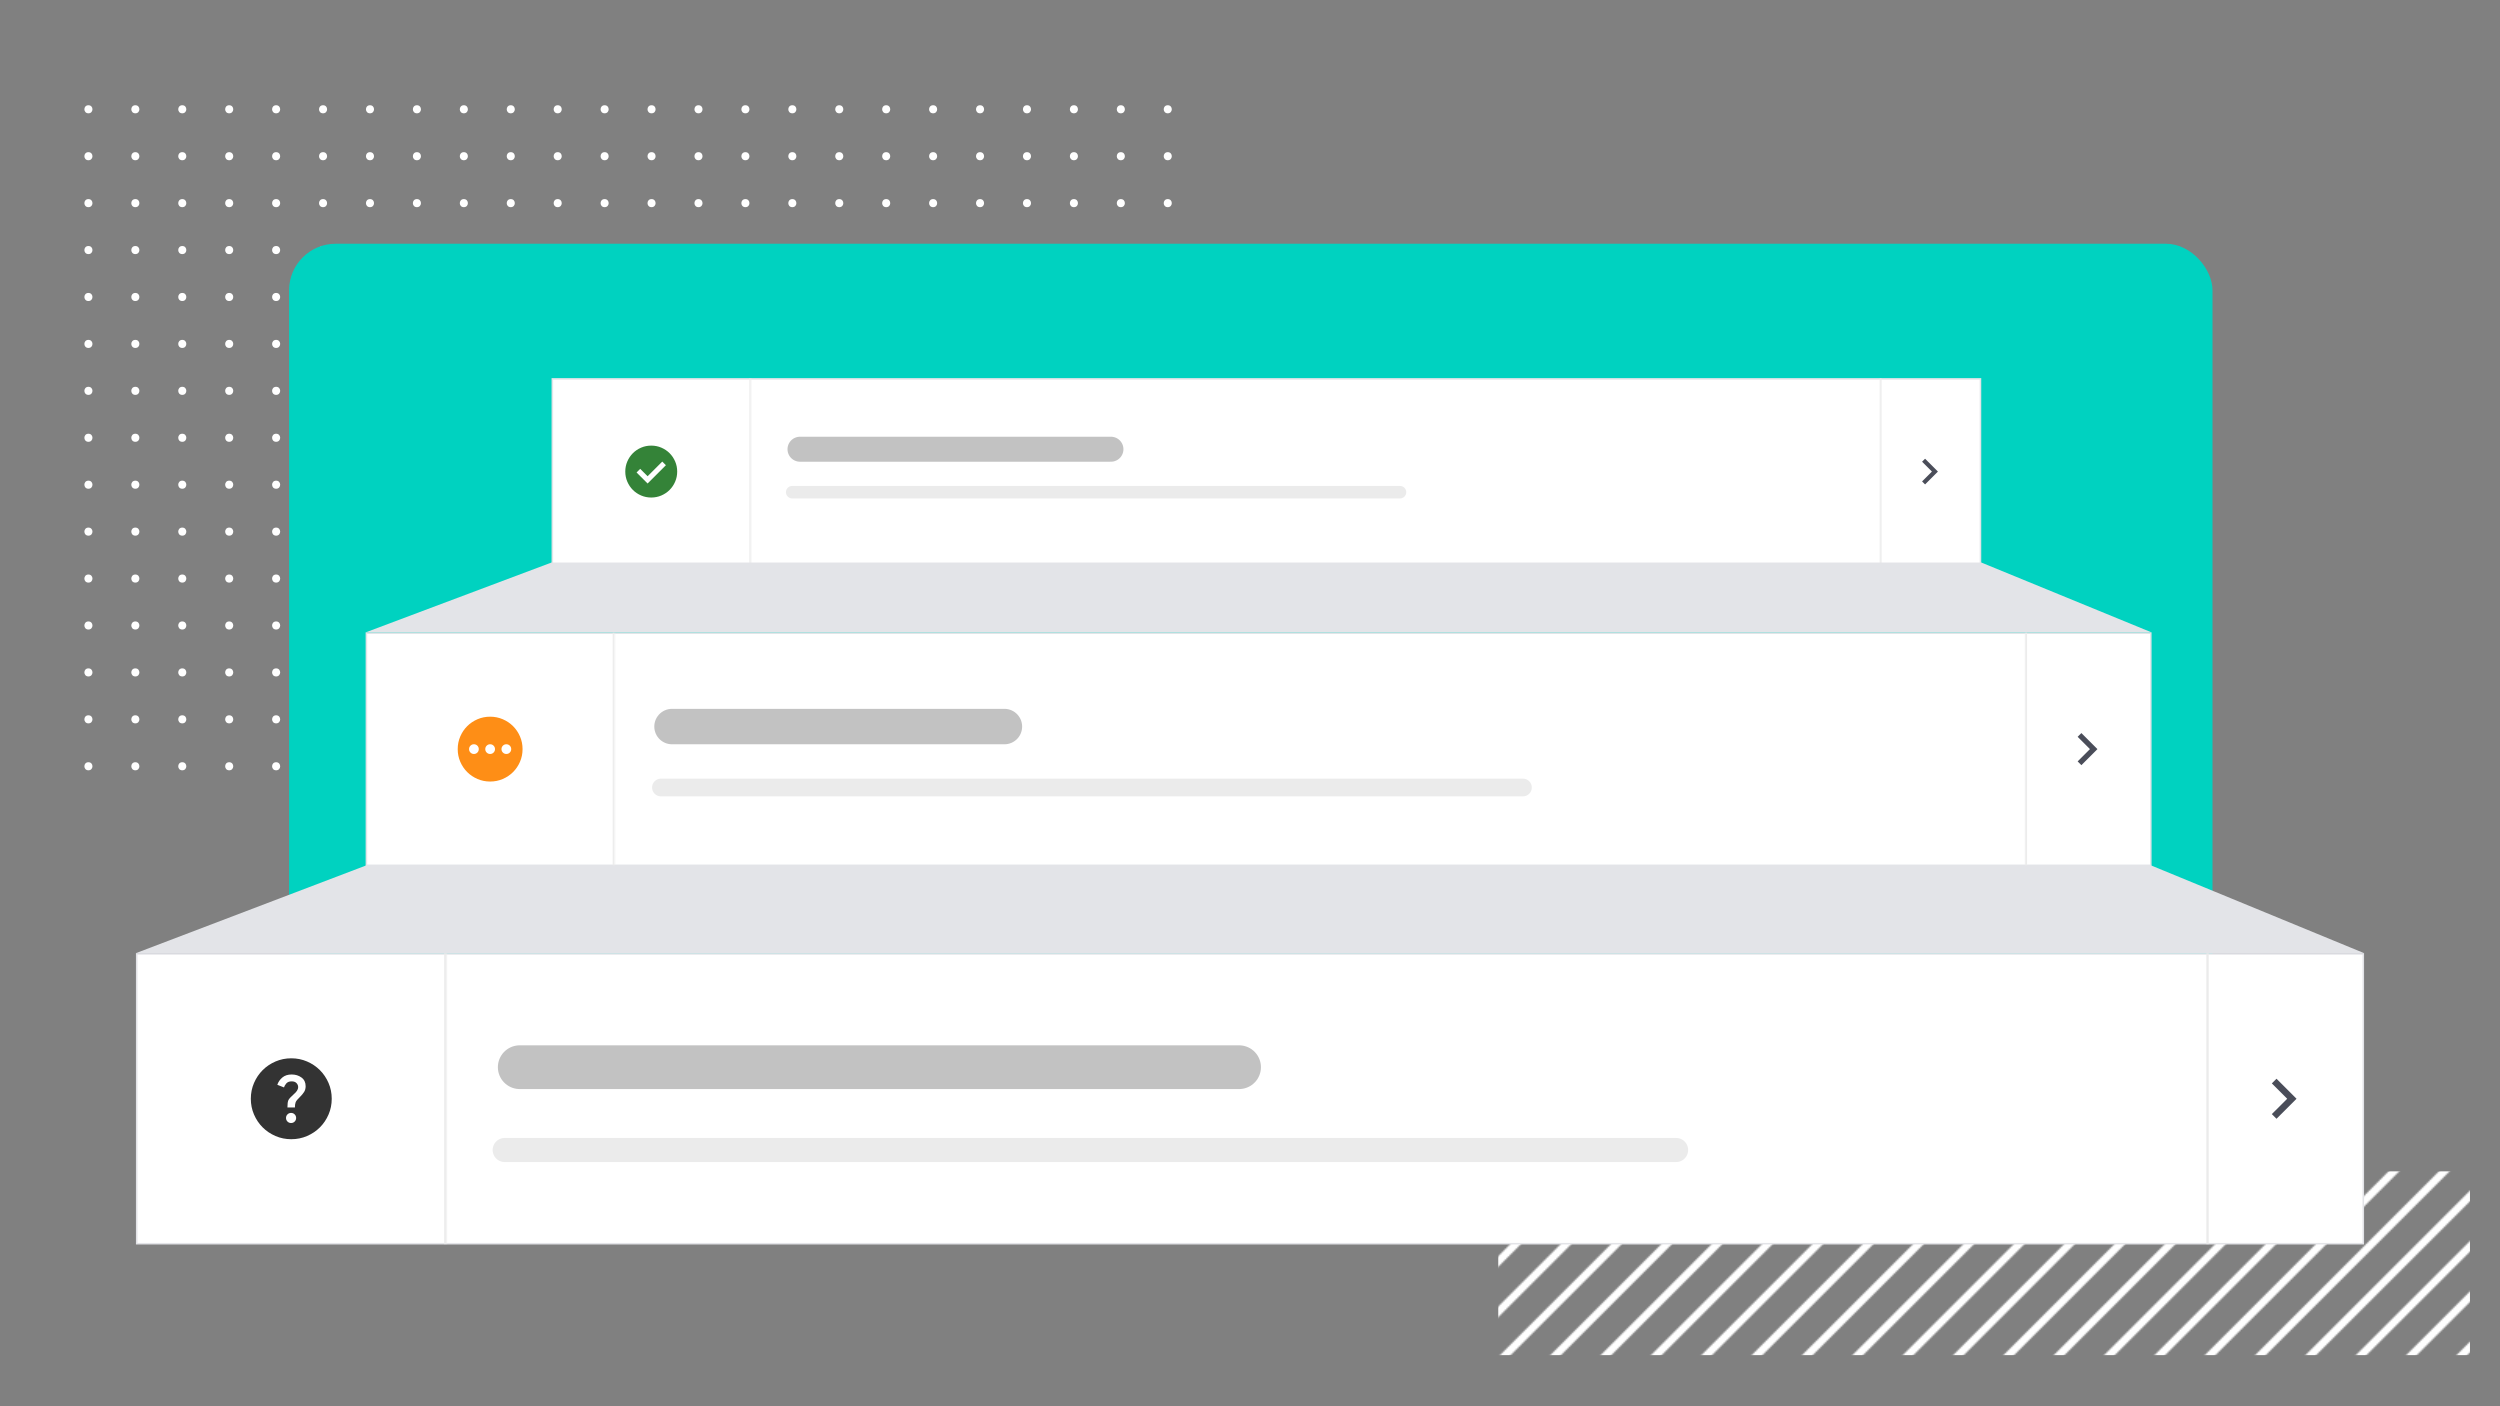 <svg width="1600" height="900" viewBox="0 0 1600 900" fill="none" xmlns="http://www.w3.org/2000/svg">
<rect x="0" y="0" width="1600" height="900" fill="#808080" stroke="none"/>
<g clip-path="url(#clip0_3847_14160)">
<g clip-path="url(#clip1_3847_14160)">
<circle cx="56.589" cy="490.411" r="2.589" transform="rotate(-90 56.589 490.411)" fill="white"/>
<circle cx="56.589" cy="460.377" r="2.589" transform="rotate(-90 56.589 460.377)" fill="white"/>
<circle cx="56.589" cy="430.344" r="2.589" transform="rotate(-90 56.589 430.344)" fill="white"/>
<circle cx="56.589" cy="400.31" r="2.589" transform="rotate(-90 56.589 400.31)" fill="white"/>
<circle cx="56.589" cy="370.276" r="2.589" transform="rotate(-90 56.589 370.276)" fill="white"/>
<circle cx="56.589" cy="340.242" r="2.589" transform="rotate(-90 56.589 340.242)" fill="white"/>
<circle cx="56.589" cy="310.208" r="2.589" transform="rotate(-90 56.589 310.208)" fill="white"/>
<circle cx="56.589" cy="280.174" r="2.589" transform="rotate(-90 56.589 280.174)" fill="white"/>
<circle cx="56.589" cy="250.141" r="2.589" transform="rotate(-90 56.589 250.141)" fill="white"/>
<circle cx="56.589" cy="220.107" r="2.589" transform="rotate(-90 56.589 220.107)" fill="white"/>
<circle cx="56.589" cy="190.073" r="2.589" transform="rotate(-90 56.589 190.073)" fill="white"/>
<circle cx="56.589" cy="160.039" r="2.589" transform="rotate(-90 56.589 160.039)" fill="white"/>
<circle cx="56.589" cy="130.005" r="2.589" transform="rotate(-90 56.589 130.005)" fill="white"/>
<circle cx="56.589" cy="99.972" r="2.589" transform="rotate(-90 56.589 99.972)" fill="white"/>
<circle cx="56.589" cy="69.938" r="2.589" transform="rotate(-90 56.589 69.938)" fill="white"/>
<circle cx="86.623" cy="490.411" r="2.589" transform="rotate(-90 86.623 490.411)" fill="white"/>
<circle cx="86.623" cy="460.377" r="2.589" transform="rotate(-90 86.623 460.377)" fill="white"/>
<circle cx="86.623" cy="430.344" r="2.589" transform="rotate(-90 86.623 430.344)" fill="white"/>
<circle cx="86.623" cy="400.31" r="2.589" transform="rotate(-90 86.623 400.31)" fill="white"/>
<circle cx="86.623" cy="370.276" r="2.589" transform="rotate(-90 86.623 370.276)" fill="white"/>
<circle cx="86.623" cy="340.242" r="2.589" transform="rotate(-90 86.623 340.242)" fill="white"/>
<circle cx="86.623" cy="310.208" r="2.589" transform="rotate(-90 86.623 310.208)" fill="white"/>
<circle cx="86.623" cy="280.174" r="2.589" transform="rotate(-90 86.623 280.174)" fill="white"/>
<circle cx="86.623" cy="250.14" r="2.589" transform="rotate(-90 86.623 250.14)" fill="white"/>
<circle cx="86.623" cy="220.107" r="2.589" transform="rotate(-90 86.623 220.107)" fill="white"/>
<circle cx="86.623" cy="190.073" r="2.589" transform="rotate(-90 86.623 190.073)" fill="white"/>
<circle cx="86.623" cy="160.039" r="2.589" transform="rotate(-90 86.623 160.039)" fill="white"/>
<circle cx="86.623" cy="130.005" r="2.589" transform="rotate(-90 86.623 130.005)" fill="white"/>
<circle cx="86.623" cy="99.972" r="2.589" transform="rotate(-90 86.623 99.972)" fill="white"/>
<circle cx="86.623" cy="69.938" r="2.589" transform="rotate(-90 86.623 69.938)" fill="white"/>
<circle cx="116.657" cy="490.411" r="2.589" transform="rotate(-90 116.657 490.411)" fill="white"/>
<circle cx="116.657" cy="460.377" r="2.589" transform="rotate(-90 116.657 460.377)" fill="white"/>
<circle cx="116.657" cy="430.344" r="2.589" transform="rotate(-90 116.657 430.344)" fill="white"/>
<circle cx="116.657" cy="400.31" r="2.589" transform="rotate(-90 116.657 400.31)" fill="white"/>
<circle cx="116.657" cy="370.276" r="2.589" transform="rotate(-90 116.657 370.276)" fill="white"/>
<circle cx="116.657" cy="340.242" r="2.589" transform="rotate(-90 116.657 340.242)" fill="white"/>
<circle cx="116.657" cy="310.208" r="2.589" transform="rotate(-90 116.657 310.208)" fill="white"/>
<circle cx="116.657" cy="280.174" r="2.589" transform="rotate(-90 116.657 280.174)" fill="white"/>
<circle cx="116.657" cy="250.14" r="2.589" transform="rotate(-90 116.657 250.14)" fill="white"/>
<circle cx="116.657" cy="220.107" r="2.589" transform="rotate(-90 116.657 220.107)" fill="white"/>
<circle cx="116.657" cy="190.073" r="2.589" transform="rotate(-90 116.657 190.073)" fill="white"/>
<circle cx="116.657" cy="160.039" r="2.589" transform="rotate(-90 116.657 160.039)" fill="white"/>
<circle cx="116.657" cy="130.005" r="2.589" transform="rotate(-90 116.657 130.005)" fill="white"/>
<circle cx="116.657" cy="99.972" r="2.589" transform="rotate(-90 116.657 99.972)" fill="white"/>
<circle cx="116.657" cy="69.938" r="2.589" transform="rotate(-90 116.657 69.938)" fill="white"/>
<circle cx="146.691" cy="490.411" r="2.589" transform="rotate(-90 146.691 490.411)" fill="white"/>
<circle cx="146.691" cy="460.377" r="2.589" transform="rotate(-90 146.691 460.377)" fill="white"/>
<circle cx="146.691" cy="430.344" r="2.589" transform="rotate(-90 146.691 430.344)" fill="white"/>
<circle cx="146.691" cy="400.31" r="2.589" transform="rotate(-90 146.691 400.31)" fill="white"/>
<circle cx="146.691" cy="370.276" r="2.589" transform="rotate(-90 146.691 370.276)" fill="white"/>
<circle cx="146.691" cy="340.242" r="2.589" transform="rotate(-90 146.691 340.242)" fill="white"/>
<circle cx="146.691" cy="310.208" r="2.589" transform="rotate(-90 146.691 310.208)" fill="white"/>
<circle cx="146.691" cy="280.174" r="2.589" transform="rotate(-90 146.691 280.174)" fill="white"/>
<circle cx="146.691" cy="250.141" r="2.589" transform="rotate(-90 146.691 250.141)" fill="white"/>
<circle cx="146.691" cy="220.107" r="2.589" transform="rotate(-90 146.691 220.107)" fill="white"/>
<circle cx="146.691" cy="190.073" r="2.589" transform="rotate(-90 146.691 190.073)" fill="white"/>
<circle cx="146.691" cy="160.039" r="2.589" transform="rotate(-90 146.691 160.039)" fill="white"/>
<circle cx="146.691" cy="130.005" r="2.589" transform="rotate(-90 146.691 130.005)" fill="white"/>
<circle cx="146.691" cy="99.972" r="2.589" transform="rotate(-90 146.691 99.972)" fill="white"/>
<circle cx="146.691" cy="69.938" r="2.589" transform="rotate(-90 146.691 69.938)" fill="white"/>
<circle cx="176.725" cy="490.411" r="2.589" transform="rotate(-90 176.725 490.411)" fill="white"/>
<circle cx="176.725" cy="460.377" r="2.589" transform="rotate(-90 176.725 460.377)" fill="white"/>
<circle cx="176.725" cy="430.344" r="2.589" transform="rotate(-90 176.725 430.344)" fill="white"/>
<circle cx="176.725" cy="400.31" r="2.589" transform="rotate(-90 176.725 400.31)" fill="white"/>
<circle cx="176.725" cy="370.276" r="2.589" transform="rotate(-90 176.725 370.276)" fill="white"/>
<circle cx="176.725" cy="340.242" r="2.589" transform="rotate(-90 176.725 340.242)" fill="white"/>
<circle cx="176.725" cy="310.208" r="2.589" transform="rotate(-90 176.725 310.208)" fill="white"/>
<circle cx="176.725" cy="280.174" r="2.589" transform="rotate(-90 176.725 280.174)" fill="white"/>
<circle cx="176.725" cy="250.141" r="2.589" transform="rotate(-90 176.725 250.141)" fill="white"/>
<circle cx="176.725" cy="220.107" r="2.589" transform="rotate(-90 176.725 220.107)" fill="white"/>
<circle cx="176.725" cy="190.073" r="2.589" transform="rotate(-90 176.725 190.073)" fill="white"/>
<circle cx="176.725" cy="160.039" r="2.589" transform="rotate(-90 176.725 160.039)" fill="white"/>
<circle cx="176.725" cy="130.005" r="2.589" transform="rotate(-90 176.725 130.005)" fill="white"/>
<circle cx="176.725" cy="99.972" r="2.589" transform="rotate(-90 176.725 99.972)" fill="white"/>
<circle cx="176.725" cy="69.938" r="2.589" transform="rotate(-90 176.725 69.938)" fill="white"/>
<circle cx="206.758" cy="490.411" r="2.589" transform="rotate(-90 206.758 490.411)" fill="white"/>
<circle cx="206.758" cy="460.377" r="2.589" transform="rotate(-90 206.758 460.377)" fill="white"/>
<circle cx="206.758" cy="430.344" r="2.589" transform="rotate(-90 206.758 430.344)" fill="white"/>
<circle cx="206.758" cy="400.31" r="2.589" transform="rotate(-90 206.758 400.31)" fill="white"/>
<circle cx="206.758" cy="370.276" r="2.589" transform="rotate(-90 206.758 370.276)" fill="white"/>
<circle cx="206.758" cy="340.242" r="2.589" transform="rotate(-90 206.758 340.242)" fill="white"/>
<circle cx="206.758" cy="310.208" r="2.589" transform="rotate(-90 206.758 310.208)" fill="white"/>
<circle cx="206.758" cy="280.174" r="2.589" transform="rotate(-90 206.758 280.174)" fill="white"/>
<circle cx="206.758" cy="250.14" r="2.589" transform="rotate(-90 206.758 250.14)" fill="white"/>
<circle cx="206.758" cy="220.107" r="2.589" transform="rotate(-90 206.758 220.107)" fill="white"/>
<circle cx="206.758" cy="190.073" r="2.589" transform="rotate(-90 206.758 190.073)" fill="white"/>
<circle cx="206.758" cy="160.039" r="2.589" transform="rotate(-90 206.758 160.039)" fill="white"/>
<circle cx="206.758" cy="130.005" r="2.589" transform="rotate(-90 206.758 130.005)" fill="white"/>
<circle cx="206.758" cy="99.972" r="2.589" transform="rotate(-90 206.758 99.972)" fill="white"/>
<circle cx="206.758" cy="69.938" r="2.589" transform="rotate(-90 206.758 69.938)" fill="white"/>
<circle cx="236.792" cy="490.411" r="2.589" transform="rotate(-90 236.792 490.411)" fill="white"/>
<circle cx="236.792" cy="460.377" r="2.589" transform="rotate(-90 236.792 460.377)" fill="white"/>
<circle cx="236.792" cy="430.344" r="2.589" transform="rotate(-90 236.792 430.344)" fill="white"/>
<circle cx="236.792" cy="400.31" r="2.589" transform="rotate(-90 236.792 400.31)" fill="white"/>
<circle cx="236.792" cy="370.276" r="2.589" transform="rotate(-90 236.792 370.276)" fill="white"/>
<circle cx="236.792" cy="340.242" r="2.589" transform="rotate(-90 236.792 340.242)" fill="white"/>
<circle cx="236.792" cy="310.208" r="2.589" transform="rotate(-90 236.792 310.208)" fill="white"/>
<circle cx="236.792" cy="280.174" r="2.589" transform="rotate(-90 236.792 280.174)" fill="white"/>
<circle cx="236.792" cy="250.14" r="2.589" transform="rotate(-90 236.792 250.14)" fill="white"/>
<circle cx="236.792" cy="220.107" r="2.589" transform="rotate(-90 236.792 220.107)" fill="white"/>
<circle cx="236.792" cy="190.073" r="2.589" transform="rotate(-90 236.792 190.073)" fill="white"/>
<circle cx="236.792" cy="160.039" r="2.589" transform="rotate(-90 236.792 160.039)" fill="white"/>
<circle cx="236.792" cy="130.005" r="2.589" transform="rotate(-90 236.792 130.005)" fill="white"/>
<circle cx="236.792" cy="99.972" r="2.589" transform="rotate(-90 236.792 99.972)" fill="white"/>
<circle cx="236.792" cy="69.938" r="2.589" transform="rotate(-90 236.792 69.938)" fill="white"/>
<circle cx="266.825" cy="490.411" r="2.589" transform="rotate(-90 266.825 490.411)" fill="white"/>
<circle cx="266.825" cy="460.377" r="2.589" transform="rotate(-90 266.825 460.377)" fill="white"/>
<circle cx="266.825" cy="430.344" r="2.589" transform="rotate(-90 266.825 430.344)" fill="white"/>
<circle cx="266.825" cy="400.31" r="2.589" transform="rotate(-90 266.825 400.31)" fill="white"/>
<circle cx="266.825" cy="370.276" r="2.589" transform="rotate(-90 266.825 370.276)" fill="white"/>
<circle cx="266.825" cy="340.242" r="2.589" transform="rotate(-90 266.825 340.242)" fill="white"/>
<circle cx="266.825" cy="310.208" r="2.589" transform="rotate(-90 266.825 310.208)" fill="white"/>
<circle cx="266.825" cy="280.174" r="2.589" transform="rotate(-90 266.825 280.174)" fill="white"/>
<circle cx="266.825" cy="250.141" r="2.589" transform="rotate(-90 266.825 250.141)" fill="white"/>
<circle cx="266.825" cy="220.107" r="2.589" transform="rotate(-90 266.825 220.107)" fill="white"/>
<circle cx="266.825" cy="190.073" r="2.589" transform="rotate(-90 266.825 190.073)" fill="white"/>
<circle cx="266.825" cy="160.039" r="2.589" transform="rotate(-90 266.825 160.039)" fill="white"/>
<circle cx="266.825" cy="130.005" r="2.589" transform="rotate(-90 266.825 130.005)" fill="white"/>
<circle cx="266.825" cy="99.972" r="2.589" transform="rotate(-90 266.825 99.972)" fill="white"/>
<circle cx="266.825" cy="69.938" r="2.589" transform="rotate(-90 266.825 69.938)" fill="white"/>
<circle cx="296.86" cy="490.411" r="2.589" transform="rotate(-90 296.86 490.411)" fill="white"/>
<circle cx="296.86" cy="460.377" r="2.589" transform="rotate(-90 296.86 460.377)" fill="white"/>
<circle cx="296.86" cy="430.344" r="2.589" transform="rotate(-90 296.86 430.344)" fill="white"/>
<circle cx="296.86" cy="400.31" r="2.589" transform="rotate(-90 296.86 400.31)" fill="white"/>
<circle cx="296.86" cy="370.276" r="2.589" transform="rotate(-90 296.86 370.276)" fill="white"/>
<circle cx="296.86" cy="340.242" r="2.589" transform="rotate(-90 296.86 340.242)" fill="white"/>
<circle cx="296.86" cy="310.208" r="2.589" transform="rotate(-90 296.86 310.208)" fill="white"/>
<circle cx="296.86" cy="280.174" r="2.589" transform="rotate(-90 296.86 280.174)" fill="white"/>
<circle cx="296.86" cy="250.141" r="2.589" transform="rotate(-90 296.86 250.141)" fill="white"/>
<circle cx="296.86" cy="220.107" r="2.589" transform="rotate(-90 296.86 220.107)" fill="white"/>
<circle cx="296.86" cy="190.073" r="2.589" transform="rotate(-90 296.86 190.073)" fill="white"/>
<circle cx="296.86" cy="160.039" r="2.589" transform="rotate(-90 296.86 160.039)" fill="white"/>
<circle cx="296.86" cy="130.005" r="2.589" transform="rotate(-90 296.86 130.005)" fill="white"/>
<circle cx="296.86" cy="99.972" r="2.589" transform="rotate(-90 296.86 99.972)" fill="white"/>
<circle cx="296.86" cy="69.938" r="2.589" transform="rotate(-90 296.86 69.938)" fill="white"/>
<circle cx="326.894" cy="490.411" r="2.589" transform="rotate(-90 326.894 490.411)" fill="white"/>
<circle cx="326.894" cy="460.377" r="2.589" transform="rotate(-90 326.894 460.377)" fill="white"/>
<circle cx="326.894" cy="430.344" r="2.589" transform="rotate(-90 326.894 430.344)" fill="white"/>
<circle cx="326.894" cy="400.31" r="2.589" transform="rotate(-90 326.894 400.31)" fill="white"/>
<circle cx="326.894" cy="370.276" r="2.589" transform="rotate(-90 326.894 370.276)" fill="white"/>
<circle cx="326.894" cy="340.242" r="2.589" transform="rotate(-90 326.894 340.242)" fill="white"/>
<circle cx="326.894" cy="310.208" r="2.589" transform="rotate(-90 326.894 310.208)" fill="white"/>
<circle cx="326.894" cy="280.174" r="2.589" transform="rotate(-90 326.894 280.174)" fill="white"/>
<circle cx="326.894" cy="250.14" r="2.589" transform="rotate(-90 326.894 250.14)" fill="white"/>
<circle cx="326.894" cy="220.107" r="2.589" transform="rotate(-90 326.894 220.107)" fill="white"/>
<circle cx="326.894" cy="190.073" r="2.589" transform="rotate(-90 326.894 190.073)" fill="white"/>
<circle cx="326.894" cy="160.039" r="2.589" transform="rotate(-90 326.894 160.039)" fill="white"/>
<circle cx="326.894" cy="130.005" r="2.589" transform="rotate(-90 326.894 130.005)" fill="white"/>
<circle cx="326.894" cy="99.972" r="2.589" transform="rotate(-90 326.894 99.972)" fill="white"/>
<circle cx="326.894" cy="69.938" r="2.589" transform="rotate(-90 326.894 69.938)" fill="white"/>
<circle cx="356.927" cy="490.411" r="2.589" transform="rotate(-90 356.927 490.411)" fill="white"/>
<circle cx="356.927" cy="460.377" r="2.589" transform="rotate(-90 356.927 460.377)" fill="white"/>
<circle cx="356.927" cy="430.344" r="2.589" transform="rotate(-90 356.927 430.344)" fill="white"/>
<circle cx="356.927" cy="400.31" r="2.589" transform="rotate(-90 356.927 400.31)" fill="white"/>
<circle cx="356.927" cy="370.276" r="2.589" transform="rotate(-90 356.927 370.276)" fill="white"/>
<circle cx="356.927" cy="340.242" r="2.589" transform="rotate(-90 356.927 340.242)" fill="white"/>
<circle cx="356.927" cy="310.208" r="2.589" transform="rotate(-90 356.927 310.208)" fill="white"/>
<circle cx="356.927" cy="280.174" r="2.589" transform="rotate(-90 356.927 280.174)" fill="white"/>
<circle cx="356.927" cy="250.14" r="2.589" transform="rotate(-90 356.927 250.14)" fill="white"/>
<circle cx="356.927" cy="220.107" r="2.589" transform="rotate(-90 356.927 220.107)" fill="white"/>
<circle cx="356.927" cy="190.073" r="2.589" transform="rotate(-90 356.927 190.073)" fill="white"/>
<circle cx="356.927" cy="160.039" r="2.589" transform="rotate(-90 356.927 160.039)" fill="white"/>
<circle cx="356.927" cy="130.005" r="2.589" transform="rotate(-90 356.927 130.005)" fill="white"/>
<circle cx="356.927" cy="99.972" r="2.589" transform="rotate(-90 356.927 99.972)" fill="white"/>
<circle cx="356.927" cy="69.938" r="2.589" transform="rotate(-90 356.927 69.938)" fill="white"/>
<circle cx="386.961" cy="490.411" r="2.589" transform="rotate(-90 386.961 490.411)" fill="white"/>
<circle cx="386.961" cy="460.377" r="2.589" transform="rotate(-90 386.961 460.377)" fill="white"/>
<circle cx="386.961" cy="430.344" r="2.589" transform="rotate(-90 386.961 430.344)" fill="white"/>
<circle cx="386.961" cy="400.31" r="2.589" transform="rotate(-90 386.961 400.31)" fill="white"/>
<circle cx="386.961" cy="370.276" r="2.589" transform="rotate(-90 386.961 370.276)" fill="white"/>
<circle cx="386.961" cy="340.242" r="2.589" transform="rotate(-90 386.961 340.242)" fill="white"/>
<circle cx="386.961" cy="310.208" r="2.589" transform="rotate(-90 386.961 310.208)" fill="white"/>
<circle cx="386.961" cy="280.174" r="2.589" transform="rotate(-90 386.961 280.174)" fill="white"/>
<circle cx="386.961" cy="250.141" r="2.589" transform="rotate(-90 386.961 250.141)" fill="white"/>
<circle cx="386.961" cy="220.107" r="2.589" transform="rotate(-90 386.961 220.107)" fill="white"/>
<circle cx="386.961" cy="190.073" r="2.589" transform="rotate(-90 386.961 190.073)" fill="white"/>
<circle cx="386.961" cy="160.039" r="2.589" transform="rotate(-90 386.961 160.039)" fill="white"/>
<circle cx="386.961" cy="130.005" r="2.589" transform="rotate(-90 386.961 130.005)" fill="white"/>
<circle cx="386.961" cy="99.972" r="2.589" transform="rotate(-90 386.961 99.972)" fill="white"/>
<circle cx="386.961" cy="69.938" r="2.589" transform="rotate(-90 386.961 69.938)" fill="white"/>
<circle cx="416.994" cy="490.411" r="2.589" transform="rotate(-90 416.994 490.411)" fill="white"/>
<circle cx="416.994" cy="460.377" r="2.589" transform="rotate(-90 416.994 460.377)" fill="white"/>
<circle cx="416.994" cy="430.344" r="2.589" transform="rotate(-90 416.994 430.344)" fill="white"/>
<circle cx="416.994" cy="400.31" r="2.589" transform="rotate(-90 416.994 400.31)" fill="white"/>
<circle cx="416.994" cy="370.276" r="2.589" transform="rotate(-90 416.994 370.276)" fill="white"/>
<circle cx="416.994" cy="340.242" r="2.589" transform="rotate(-90 416.994 340.242)" fill="white"/>
<circle cx="416.994" cy="310.208" r="2.589" transform="rotate(-90 416.994 310.208)" fill="white"/>
<circle cx="416.994" cy="280.174" r="2.589" transform="rotate(-90 416.994 280.174)" fill="white"/>
<circle cx="416.994" cy="250.141" r="2.589" transform="rotate(-90 416.994 250.141)" fill="white"/>
<circle cx="416.994" cy="220.107" r="2.589" transform="rotate(-90 416.994 220.107)" fill="white"/>
<circle cx="416.994" cy="190.073" r="2.589" transform="rotate(-90 416.994 190.073)" fill="white"/>
<circle cx="416.994" cy="160.039" r="2.589" transform="rotate(-90 416.994 160.039)" fill="white"/>
<circle cx="416.994" cy="130.005" r="2.589" transform="rotate(-90 416.994 130.005)" fill="white"/>
<circle cx="416.994" cy="99.972" r="2.589" transform="rotate(-90 416.994 99.972)" fill="white"/>
<circle cx="416.994" cy="69.938" r="2.589" transform="rotate(-90 416.994 69.938)" fill="white"/>
<circle cx="447.029" cy="490.411" r="2.589" transform="rotate(-90 447.029 490.411)" fill="white"/>
<circle cx="447.029" cy="460.377" r="2.589" transform="rotate(-90 447.029 460.377)" fill="white"/>
<circle cx="447.029" cy="430.344" r="2.589" transform="rotate(-90 447.029 430.344)" fill="white"/>
<circle cx="447.029" cy="400.31" r="2.589" transform="rotate(-90 447.029 400.31)" fill="white"/>
<circle cx="447.029" cy="370.276" r="2.589" transform="rotate(-90 447.029 370.276)" fill="white"/>
<circle cx="447.029" cy="340.242" r="2.589" transform="rotate(-90 447.029 340.242)" fill="white"/>
<circle cx="447.029" cy="310.208" r="2.589" transform="rotate(-90 447.029 310.208)" fill="white"/>
<circle cx="447.029" cy="280.174" r="2.589" transform="rotate(-90 447.029 280.174)" fill="white"/>
<circle cx="447.029" cy="250.14" r="2.589" transform="rotate(-90 447.029 250.14)" fill="white"/>
<circle cx="447.029" cy="220.107" r="2.589" transform="rotate(-90 447.029 220.107)" fill="white"/>
<circle cx="447.029" cy="190.073" r="2.589" transform="rotate(-90 447.029 190.073)" fill="white"/>
<circle cx="447.029" cy="160.039" r="2.589" transform="rotate(-90 447.029 160.039)" fill="white"/>
<circle cx="447.029" cy="130.005" r="2.589" transform="rotate(-90 447.029 130.005)" fill="white"/>
<circle cx="447.029" cy="99.972" r="2.589" transform="rotate(-90 447.029 99.972)" fill="white"/>
<circle cx="447.029" cy="69.938" r="2.589" transform="rotate(-90 447.029 69.938)" fill="white"/>
<circle cx="477.062" cy="490.411" r="2.589" transform="rotate(-90 477.062 490.411)" fill="white"/>
<circle cx="477.062" cy="460.377" r="2.589" transform="rotate(-90 477.062 460.377)" fill="white"/>
<circle cx="477.062" cy="430.344" r="2.589" transform="rotate(-90 477.062 430.344)" fill="white"/>
<circle cx="477.062" cy="400.31" r="2.589" transform="rotate(-90 477.062 400.31)" fill="white"/>
<circle cx="477.062" cy="370.276" r="2.589" transform="rotate(-90 477.062 370.276)" fill="white"/>
<circle cx="477.062" cy="340.242" r="2.589" transform="rotate(-90 477.062 340.242)" fill="white"/>
<circle cx="477.062" cy="310.208" r="2.589" transform="rotate(-90 477.062 310.208)" fill="white"/>
<circle cx="477.062" cy="280.174" r="2.589" transform="rotate(-90 477.062 280.174)" fill="white"/>
<circle cx="477.062" cy="250.14" r="2.589" transform="rotate(-90 477.062 250.14)" fill="white"/>
<circle cx="477.062" cy="220.107" r="2.589" transform="rotate(-90 477.062 220.107)" fill="white"/>
<circle cx="477.062" cy="190.073" r="2.589" transform="rotate(-90 477.062 190.073)" fill="white"/>
<circle cx="477.062" cy="160.039" r="2.589" transform="rotate(-90 477.062 160.039)" fill="white"/>
<circle cx="477.062" cy="130.006" r="2.589" transform="rotate(-90 477.062 130.006)" fill="white"/>
<circle cx="477.062" cy="99.972" r="2.589" transform="rotate(-90 477.062 99.972)" fill="white"/>
<circle cx="477.062" cy="69.938" r="2.589" transform="rotate(-90 477.062 69.938)" fill="white"/>
<circle cx="507.096" cy="490.411" r="2.589" transform="rotate(-90 507.096 490.411)" fill="white"/>
<circle cx="507.096" cy="460.377" r="2.589" transform="rotate(-90 507.096 460.377)" fill="white"/>
<circle cx="507.096" cy="430.344" r="2.589" transform="rotate(-90 507.096 430.344)" fill="white"/>
<circle cx="507.096" cy="400.31" r="2.589" transform="rotate(-90 507.096 400.31)" fill="white"/>
<circle cx="507.096" cy="370.276" r="2.589" transform="rotate(-90 507.096 370.276)" fill="white"/>
<circle cx="507.096" cy="340.242" r="2.589" transform="rotate(-90 507.096 340.242)" fill="white"/>
<circle cx="507.096" cy="310.208" r="2.589" transform="rotate(-90 507.096 310.208)" fill="white"/>
<circle cx="507.096" cy="280.174" r="2.589" transform="rotate(-90 507.096 280.174)" fill="white"/>
<circle cx="507.096" cy="250.141" r="2.589" transform="rotate(-90 507.096 250.141)" fill="white"/>
<circle cx="507.096" cy="220.107" r="2.589" transform="rotate(-90 507.096 220.107)" fill="white"/>
<circle cx="507.096" cy="190.073" r="2.589" transform="rotate(-90 507.096 190.073)" fill="white"/>
<circle cx="507.096" cy="160.039" r="2.589" transform="rotate(-90 507.096 160.039)" fill="white"/>
<circle cx="507.096" cy="130.005" r="2.589" transform="rotate(-90 507.096 130.005)" fill="white"/>
<circle cx="507.096" cy="99.972" r="2.589" transform="rotate(-90 507.096 99.972)" fill="white"/>
<circle cx="507.096" cy="69.938" r="2.589" transform="rotate(-90 507.096 69.938)" fill="white"/>
<circle cx="537.13" cy="490.411" r="2.589" transform="rotate(-90 537.13 490.411)" fill="white"/>
<circle cx="537.13" cy="460.377" r="2.589" transform="rotate(-90 537.13 460.377)" fill="white"/>
<circle cx="537.13" cy="430.344" r="2.589" transform="rotate(-90 537.13 430.344)" fill="white"/>
<circle cx="537.13" cy="400.31" r="2.589" transform="rotate(-90 537.13 400.31)" fill="white"/>
<circle cx="537.13" cy="370.276" r="2.589" transform="rotate(-90 537.13 370.276)" fill="white"/>
<circle cx="537.13" cy="340.242" r="2.589" transform="rotate(-90 537.13 340.242)" fill="white"/>
<circle cx="537.13" cy="310.208" r="2.589" transform="rotate(-90 537.13 310.208)" fill="white"/>
<circle cx="537.13" cy="280.174" r="2.589" transform="rotate(-90 537.13 280.174)" fill="white"/>
<circle cx="537.13" cy="250.14" r="2.589" transform="rotate(-90 537.13 250.14)" fill="white"/>
<circle cx="537.13" cy="220.107" r="2.589" transform="rotate(-90 537.13 220.107)" fill="white"/>
<circle cx="537.13" cy="190.073" r="2.589" transform="rotate(-90 537.13 190.073)" fill="white"/>
<circle cx="537.13" cy="160.039" r="2.589" transform="rotate(-90 537.13 160.039)" fill="white"/>
<circle cx="537.13" cy="130.005" r="2.589" transform="rotate(-90 537.13 130.005)" fill="white"/>
<circle cx="537.13" cy="99.972" r="2.589" transform="rotate(-90 537.13 99.972)" fill="white"/>
<circle cx="537.13" cy="69.938" r="2.589" transform="rotate(-90 537.13 69.938)" fill="white"/>
<circle cx="567.163" cy="490.411" r="2.589" transform="rotate(-90 567.163 490.411)" fill="white"/>
<circle cx="567.163" cy="460.377" r="2.589" transform="rotate(-90 567.163 460.377)" fill="white"/>
<circle cx="567.163" cy="430.344" r="2.589" transform="rotate(-90 567.163 430.344)" fill="white"/>
<circle cx="567.163" cy="400.31" r="2.589" transform="rotate(-90 567.163 400.31)" fill="white"/>
<circle cx="567.163" cy="370.276" r="2.589" transform="rotate(-90 567.163 370.276)" fill="white"/>
<circle cx="567.163" cy="340.242" r="2.589" transform="rotate(-90 567.163 340.242)" fill="white"/>
<circle cx="567.163" cy="310.208" r="2.589" transform="rotate(-90 567.163 310.208)" fill="white"/>
<circle cx="567.163" cy="280.174" r="2.589" transform="rotate(-90 567.163 280.174)" fill="white"/>
<circle cx="567.163" cy="250.14" r="2.589" transform="rotate(-90 567.163 250.14)" fill="white"/>
<circle cx="567.163" cy="220.107" r="2.589" transform="rotate(-90 567.163 220.107)" fill="white"/>
<circle cx="567.163" cy="190.073" r="2.589" transform="rotate(-90 567.163 190.073)" fill="white"/>
<circle cx="567.163" cy="160.039" r="2.589" transform="rotate(-90 567.163 160.039)" fill="white"/>
<circle cx="567.163" cy="130.005" r="2.589" transform="rotate(-90 567.163 130.005)" fill="white"/>
<circle cx="567.163" cy="99.972" r="2.589" transform="rotate(-90 567.163 99.972)" fill="white"/>
<circle cx="567.163" cy="69.938" r="2.589" transform="rotate(-90 567.163 69.938)" fill="white"/>
<circle cx="597.198" cy="490.411" r="2.589" transform="rotate(-90 597.198 490.411)" fill="white"/>
<circle cx="597.198" cy="460.377" r="2.589" transform="rotate(-90 597.198 460.377)" fill="white"/>
<circle cx="597.198" cy="430.344" r="2.589" transform="rotate(-90 597.198 430.344)" fill="white"/>
<circle cx="597.198" cy="400.31" r="2.589" transform="rotate(-90 597.198 400.31)" fill="white"/>
<circle cx="597.198" cy="370.276" r="2.589" transform="rotate(-90 597.198 370.276)" fill="white"/>
<circle cx="597.198" cy="340.242" r="2.589" transform="rotate(-90 597.198 340.242)" fill="white"/>
<circle cx="597.198" cy="310.208" r="2.589" transform="rotate(-90 597.198 310.208)" fill="white"/>
<circle cx="597.198" cy="280.174" r="2.589" transform="rotate(-90 597.198 280.174)" fill="white"/>
<circle cx="597.198" cy="250.141" r="2.589" transform="rotate(-90 597.198 250.141)" fill="white"/>
<circle cx="597.198" cy="220.107" r="2.589" transform="rotate(-90 597.198 220.107)" fill="white"/>
<circle cx="597.198" cy="190.073" r="2.589" transform="rotate(-90 597.198 190.073)" fill="white"/>
<circle cx="597.198" cy="160.039" r="2.589" transform="rotate(-90 597.198 160.039)" fill="white"/>
<circle cx="597.198" cy="130.006" r="2.589" transform="rotate(-90 597.198 130.006)" fill="white"/>
<circle cx="597.198" cy="99.972" r="2.589" transform="rotate(-90 597.198 99.972)" fill="white"/>
<circle cx="597.198" cy="69.938" r="2.589" transform="rotate(-90 597.198 69.938)" fill="white"/>
<circle cx="627.231" cy="490.411" r="2.589" transform="rotate(-90 627.231 490.411)" fill="white"/>
<circle cx="627.231" cy="460.377" r="2.589" transform="rotate(-90 627.231 460.377)" fill="white"/>
<circle cx="627.231" cy="430.344" r="2.589" transform="rotate(-90 627.231 430.344)" fill="white"/>
<circle cx="627.231" cy="400.31" r="2.589" transform="rotate(-90 627.231 400.31)" fill="white"/>
<circle cx="627.231" cy="370.276" r="2.589" transform="rotate(-90 627.231 370.276)" fill="white"/>
<circle cx="627.231" cy="340.242" r="2.589" transform="rotate(-90 627.231 340.242)" fill="white"/>
<circle cx="627.231" cy="310.208" r="2.589" transform="rotate(-90 627.231 310.208)" fill="white"/>
<circle cx="627.231" cy="280.174" r="2.589" transform="rotate(-90 627.231 280.174)" fill="white"/>
<circle cx="627.231" cy="250.141" r="2.589" transform="rotate(-90 627.231 250.141)" fill="white"/>
<circle cx="627.231" cy="220.107" r="2.589" transform="rotate(-90 627.231 220.107)" fill="white"/>
<circle cx="627.231" cy="190.073" r="2.589" transform="rotate(-90 627.231 190.073)" fill="white"/>
<circle cx="627.231" cy="160.039" r="2.589" transform="rotate(-90 627.231 160.039)" fill="white"/>
<circle cx="627.231" cy="130.005" r="2.589" transform="rotate(-90 627.231 130.005)" fill="white"/>
<circle cx="627.231" cy="99.972" r="2.589" transform="rotate(-90 627.231 99.972)" fill="white"/>
<circle cx="627.231" cy="69.938" r="2.589" transform="rotate(-90 627.231 69.938)" fill="white"/>
<circle cx="657.265" cy="490.411" r="2.589" transform="rotate(-90 657.265 490.411)" fill="white"/>
<circle cx="657.265" cy="460.377" r="2.589" transform="rotate(-90 657.265 460.377)" fill="white"/>
<circle cx="657.265" cy="430.344" r="2.589" transform="rotate(-90 657.265 430.344)" fill="white"/>
<circle cx="657.265" cy="400.31" r="2.589" transform="rotate(-90 657.265 400.31)" fill="white"/>
<circle cx="657.265" cy="370.276" r="2.589" transform="rotate(-90 657.265 370.276)" fill="white"/>
<circle cx="657.265" cy="340.242" r="2.589" transform="rotate(-90 657.265 340.242)" fill="white"/>
<circle cx="657.265" cy="310.208" r="2.589" transform="rotate(-90 657.265 310.208)" fill="white"/>
<circle cx="657.265" cy="280.174" r="2.589" transform="rotate(-90 657.265 280.174)" fill="white"/>
<circle cx="657.265" cy="250.14" r="2.589" transform="rotate(-90 657.265 250.14)" fill="white"/>
<circle cx="657.265" cy="220.107" r="2.589" transform="rotate(-90 657.265 220.107)" fill="white"/>
<circle cx="657.265" cy="190.073" r="2.589" transform="rotate(-90 657.265 190.073)" fill="white"/>
<circle cx="657.265" cy="160.039" r="2.589" transform="rotate(-90 657.265 160.039)" fill="white"/>
<circle cx="657.265" cy="130.005" r="2.589" transform="rotate(-90 657.265 130.005)" fill="white"/>
<circle cx="657.265" cy="99.972" r="2.589" transform="rotate(-90 657.265 99.972)" fill="white"/>
<circle cx="657.265" cy="69.938" r="2.589" transform="rotate(-90 657.265 69.938)" fill="white"/>
<circle cx="687.299" cy="490.411" r="2.589" transform="rotate(-90 687.299 490.411)" fill="white"/>
<circle cx="687.299" cy="460.377" r="2.589" transform="rotate(-90 687.299 460.377)" fill="white"/>
<circle cx="687.299" cy="430.344" r="2.589" transform="rotate(-90 687.299 430.344)" fill="white"/>
<circle cx="687.299" cy="400.31" r="2.589" transform="rotate(-90 687.299 400.31)" fill="white"/>
<circle cx="687.299" cy="370.276" r="2.589" transform="rotate(-90 687.299 370.276)" fill="white"/>
<circle cx="687.299" cy="340.242" r="2.589" transform="rotate(-90 687.299 340.242)" fill="white"/>
<circle cx="687.299" cy="310.208" r="2.589" transform="rotate(-90 687.299 310.208)" fill="white"/>
<circle cx="687.299" cy="280.174" r="2.589" transform="rotate(-90 687.299 280.174)" fill="white"/>
<circle cx="687.299" cy="250.14" r="2.589" transform="rotate(-90 687.299 250.14)" fill="white"/>
<circle cx="687.299" cy="220.107" r="2.589" transform="rotate(-90 687.299 220.107)" fill="white"/>
<circle cx="687.299" cy="190.073" r="2.589" transform="rotate(-90 687.299 190.073)" fill="white"/>
<circle cx="687.299" cy="160.039" r="2.589" transform="rotate(-90 687.299 160.039)" fill="white"/>
<circle cx="687.299" cy="130.005" r="2.589" transform="rotate(-90 687.299 130.005)" fill="white"/>
<circle cx="687.299" cy="99.972" r="2.589" transform="rotate(-90 687.299 99.972)" fill="white"/>
<circle cx="687.299" cy="69.938" r="2.589" transform="rotate(-90 687.299 69.938)" fill="white"/>
<circle cx="717.332" cy="490.411" r="2.589" transform="rotate(-90 717.332 490.411)" fill="white"/>
<circle cx="717.332" cy="460.377" r="2.589" transform="rotate(-90 717.332 460.377)" fill="white"/>
<circle cx="717.332" cy="430.344" r="2.589" transform="rotate(-90 717.332 430.344)" fill="white"/>
<circle cx="717.332" cy="400.31" r="2.589" transform="rotate(-90 717.332 400.31)" fill="white"/>
<circle cx="717.332" cy="370.276" r="2.589" transform="rotate(-90 717.332 370.276)" fill="white"/>
<circle cx="717.332" cy="340.242" r="2.589" transform="rotate(-90 717.332 340.242)" fill="white"/>
<circle cx="717.332" cy="310.208" r="2.589" transform="rotate(-90 717.332 310.208)" fill="white"/>
<circle cx="717.332" cy="280.174" r="2.589" transform="rotate(-90 717.332 280.174)" fill="white"/>
<circle cx="717.332" cy="250.141" r="2.589" transform="rotate(-90 717.332 250.141)" fill="white"/>
<circle cx="717.332" cy="220.107" r="2.589" transform="rotate(-90 717.332 220.107)" fill="white"/>
<circle cx="717.332" cy="190.073" r="2.589" transform="rotate(-90 717.332 190.073)" fill="white"/>
<circle cx="717.332" cy="160.039" r="2.589" transform="rotate(-90 717.332 160.039)" fill="white"/>
<circle cx="717.332" cy="130.005" r="2.589" transform="rotate(-90 717.332 130.005)" fill="white"/>
<circle cx="717.332" cy="99.972" r="2.589" transform="rotate(-90 717.332 99.972)" fill="white"/>
<circle cx="717.332" cy="69.938" r="2.589" transform="rotate(-90 717.332 69.938)" fill="white"/>
<circle cx="747.366" cy="490.411" r="2.589" transform="rotate(-90 747.366 490.411)" fill="white"/>
<circle cx="747.366" cy="460.377" r="2.589" transform="rotate(-90 747.366 460.377)" fill="white"/>
<circle cx="747.366" cy="430.344" r="2.589" transform="rotate(-90 747.366 430.344)" fill="white"/>
<circle cx="747.366" cy="400.31" r="2.589" transform="rotate(-90 747.366 400.31)" fill="white"/>
<circle cx="747.366" cy="370.276" r="2.589" transform="rotate(-90 747.366 370.276)" fill="white"/>
<circle cx="747.366" cy="340.242" r="2.589" transform="rotate(-90 747.366 340.242)" fill="white"/>
<circle cx="747.366" cy="310.208" r="2.589" transform="rotate(-90 747.366 310.208)" fill="white"/>
<circle cx="747.366" cy="280.174" r="2.589" transform="rotate(-90 747.366 280.174)" fill="white"/>
<circle cx="747.366" cy="250.141" r="2.589" transform="rotate(-90 747.366 250.141)" fill="white"/>
<circle cx="747.366" cy="220.107" r="2.589" transform="rotate(-90 747.366 220.107)" fill="white"/>
<circle cx="747.366" cy="190.073" r="2.589" transform="rotate(-90 747.366 190.073)" fill="white"/>
<circle cx="747.366" cy="160.039" r="2.589" transform="rotate(-90 747.366 160.039)" fill="white"/>
<circle cx="747.366" cy="130.005" r="2.589" transform="rotate(-90 747.366 130.005)" fill="white"/>
<circle cx="747.366" cy="99.972" r="2.589" transform="rotate(-90 747.366 99.972)" fill="white"/>
<circle cx="747.366" cy="69.938" r="2.589" transform="rotate(-90 747.366 69.938)" fill="white"/>
</g>
<rect x="185" y="156" width="1231" height="593" rx="29.813" fill="#00D2C0"/>
<mask id="mask0_3847_14160" style="mask-type:alpha" maskUnits="userSpaceOnUse" x="536" y="736" width="1267" height="140">
<line x1="796.067" y1="873.547" x2="931.322" y2="738.291" stroke="white" stroke-width="4.833"/>
<line x1="1376.02" y1="873.547" x2="1511.28" y2="738.291" stroke="white" stroke-width="4.833"/>
<line x1="1086.03" y1="873.547" x2="1221.28" y2="738.291" stroke="white" stroke-width="4.833"/>
<line x1="763.846" y1="873.547" x2="899.102" y2="738.291" stroke="white" stroke-width="4.833"/>
<line x1="1343.8" y1="873.547" x2="1479.06" y2="738.291" stroke="white" stroke-width="4.833"/>
<line x1="1053.8" y1="873.547" x2="1189.06" y2="738.291" stroke="white" stroke-width="4.833"/>
<line x1="731.623" y1="873.547" x2="866.879" y2="738.291" stroke="white" stroke-width="4.833"/>
<line x1="1311.58" y1="873.547" x2="1446.84" y2="738.291" stroke="white" stroke-width="4.833"/>
<line x1="1021.58" y1="873.547" x2="1156.84" y2="738.291" stroke="white" stroke-width="4.833"/>
<line x1="1601.54" y1="873.547" x2="1736.8" y2="738.291" stroke="white" stroke-width="4.833"/>
<line x1="699.401" y1="873.547" x2="834.656" y2="738.291" stroke="white" stroke-width="4.833"/>
<line x1="1279.36" y1="873.547" x2="1414.61" y2="738.291" stroke="white" stroke-width="4.833"/>
<line x1="989.361" y1="873.547" x2="1124.62" y2="738.291" stroke="white" stroke-width="4.833"/>
<line x1="1569.32" y1="873.547" x2="1704.57" y2="738.291" stroke="white" stroke-width="4.833"/>
<line x1="667.18" y1="873.547" x2="802.436" y2="738.291" stroke="white" stroke-width="4.833"/>
<line x1="1247.14" y1="873.547" x2="1382.39" y2="738.291" stroke="white" stroke-width="4.833"/>
<line x1="957.139" y1="873.547" x2="1092.39" y2="738.291" stroke="white" stroke-width="4.833"/>
<line x1="1537.1" y1="873.547" x2="1672.35" y2="738.291" stroke="white" stroke-width="4.833"/>
<line x1="634.958" y1="873.547" x2="770.214" y2="738.291" stroke="white" stroke-width="4.833"/>
<line x1="1214.92" y1="873.547" x2="1350.17" y2="738.291" stroke="white" stroke-width="4.833"/>
<line x1="924.916" y1="873.547" x2="1060.17" y2="738.291" stroke="white" stroke-width="4.833"/>
<line x1="1504.87" y1="873.547" x2="1640.13" y2="738.291" stroke="white" stroke-width="4.833"/>
<line x1="602.735" y1="873.547" x2="737.99" y2="738.291" stroke="white" stroke-width="4.833"/>
<line x1="1182.69" y1="873.547" x2="1317.95" y2="738.291" stroke="white" stroke-width="4.833"/>
<line x1="892.695" y1="873.547" x2="1027.95" y2="738.291" stroke="white" stroke-width="4.833"/>
<line x1="1472.65" y1="873.547" x2="1607.91" y2="738.291" stroke="white" stroke-width="4.833"/>
<line x1="570.513" y1="873.547" x2="705.769" y2="738.291" stroke="white" stroke-width="4.833"/>
<line x1="1150.47" y1="873.547" x2="1285.73" y2="738.291" stroke="white" stroke-width="4.833"/>
<line x1="860.473" y1="873.547" x2="995.729" y2="738.291" stroke="white" stroke-width="4.833"/>
<line x1="1440.43" y1="873.547" x2="1575.69" y2="738.291" stroke="white" stroke-width="4.833"/>
<line x1="538.291" y1="873.547" x2="673.547" y2="738.291" stroke="white" stroke-width="4.833"/>
<line x1="1118.25" y1="873.547" x2="1253.5" y2="738.291" stroke="white" stroke-width="4.833"/>
<line x1="828.25" y1="873.547" x2="963.506" y2="738.291" stroke="white" stroke-width="4.833"/>
<line x1="1408.21" y1="873.547" x2="1543.46" y2="738.291" stroke="white" stroke-width="4.833"/>
</mask>
<g mask="url(#mask0_3847_14160)">
<rect x="958.887" y="749.667" width="621.885" height="117.61" fill="white"/>
</g>
<rect x="353.5" y="242.5" width="914.001" height="118.679" fill="white"/>
<rect x="353.5" y="242.5" width="914.001" height="118.679" stroke="#E3E4E8" stroke-width="0.999"/>
<mask id="path-398-inside-1_3847_14160" fill="white">
<path d="M353 242.001H480.582V361.609H353V242.001Z"/>
</mask>
<path d="M479.585 242.001V361.609H481.579V242.001H479.585Z" fill="#EBEBEB" mask="url(#path-398-inside-1_3847_14160)"/>
<path d="M414.465 309.446L426.177 297.735L423.851 295.409L414.465 304.795L409.731 300.06L407.405 302.386L414.465 309.446ZM416.791 318.417C414.493 318.417 412.333 317.981 410.312 317.109C408.291 316.237 406.533 315.053 405.038 313.558C403.543 312.063 402.359 310.305 401.487 308.283C400.615 306.262 400.179 304.103 400.179 301.805C400.179 299.507 400.615 297.347 401.487 295.326C402.359 293.305 403.543 291.547 405.038 290.051C406.533 288.556 408.291 287.373 410.312 286.501C412.333 285.628 414.493 285.192 416.791 285.192C419.089 285.192 421.249 285.628 423.27 286.501C425.291 287.373 427.049 288.556 428.544 290.051C430.039 291.547 431.223 293.305 432.095 295.326C432.967 297.347 433.403 299.507 433.403 301.805C433.403 304.103 432.967 306.262 432.095 308.283C431.223 310.305 430.039 312.063 428.544 313.558C427.049 315.053 425.291 316.237 423.27 317.109C421.249 317.981 419.089 318.417 416.791 318.417Z" fill="#348338"/>
<mask id="path-401-inside-2_3847_14160" fill="white">
<path d="M1203.22 242.001H1268V361.609H1203.22V242.001Z"/>
</mask>
<path d="M1204.21 361.609V242.001H1202.22V361.609H1204.21Z" fill="#EBEBEB" mask="url(#path-401-inside-2_3847_14160)"/>
<path d="M1232.05 310.028L1230.13 308.109L1236.43 301.805L1230.13 295.501L1232.05 293.582L1240.27 301.805L1232.05 310.028Z" fill="#4A4D59"/>
<path d="M512 287.5H711" stroke="#C2C2C2" stroke-width="16" stroke-linecap="round" stroke-linejoin="round"/>
<path d="M507 315H896" stroke="#EBEBEB" stroke-width="8" stroke-linecap="round" stroke-linejoin="round"/>
<rect x="234.5" y="405.226" width="1142" height="148.588" fill="white"/>
<rect x="234.5" y="405.226" width="1142" height="148.588" stroke="#E3E4E8"/>
<mask id="path-407-inside-3_3847_14160" fill="white">
<path d="M234 404.727H393.373V554.139H234V404.727Z"/>
</mask>
<path d="M392.128 404.727V554.139H394.618V404.727H392.128Z" fill="#EBEBEB" mask="url(#path-407-inside-3_3847_14160)"/>
<path d="M303.31 482.545C304.175 482.545 304.91 482.243 305.515 481.637C306.121 481.032 306.423 480.297 306.423 479.433C306.423 478.568 306.121 477.833 305.515 477.228C304.91 476.622 304.175 476.32 303.31 476.32C302.446 476.32 301.711 476.622 301.106 477.228C300.5 477.833 300.198 478.568 300.198 479.433C300.198 480.297 300.5 481.032 301.106 481.637C301.711 482.243 302.446 482.545 303.31 482.545ZM313.686 482.545C314.551 482.545 315.286 482.243 315.891 481.637C316.496 481.032 316.799 480.297 316.799 479.433C316.799 478.568 316.496 477.833 315.891 477.228C315.286 476.622 314.551 476.32 313.686 476.32C312.822 476.32 312.087 476.622 311.481 477.228C310.876 477.833 310.573 478.568 310.573 479.433C310.573 480.297 310.876 481.032 311.481 481.637C312.087 482.243 312.822 482.545 313.686 482.545ZM324.062 482.545C324.927 482.545 325.662 482.243 326.267 481.637C326.872 481.032 327.175 480.297 327.175 479.433C327.175 478.568 326.872 477.833 326.267 477.228C325.662 476.622 324.927 476.32 324.062 476.32C323.197 476.32 322.462 476.622 321.857 477.228C321.252 477.833 320.949 478.568 320.949 479.433C320.949 480.297 321.252 481.032 321.857 481.637C322.462 482.243 323.197 482.545 324.062 482.545ZM313.686 500.184C310.816 500.184 308.118 499.64 305.593 498.55C303.068 497.461 300.872 495.982 299.004 494.114C297.137 492.247 295.658 490.051 294.569 487.526C293.479 485.001 292.935 482.303 292.935 479.433C292.935 476.562 293.479 473.864 294.569 471.339C295.658 468.815 297.137 466.618 299.004 464.751C300.872 462.883 303.068 461.405 305.593 460.315C308.118 459.226 310.816 458.681 313.686 458.681C316.557 458.681 319.255 459.226 321.779 460.315C324.304 461.405 326.5 462.883 328.368 464.751C330.236 466.618 331.714 468.815 332.804 471.339C333.893 473.864 334.438 476.562 334.438 479.433C334.438 482.303 333.893 485.001 332.804 487.526C331.714 490.051 330.236 492.247 328.368 494.114C326.5 495.982 324.304 497.461 321.779 498.55C319.255 499.64 316.557 500.184 313.686 500.184Z" fill="#FE8E16"/>
<mask id="path-410-inside-4_3847_14160" fill="white">
<path d="M1296.07 404.727H1377V554.139H1296.07V404.727Z"/>
</mask>
<path d="M1297.32 554.139V404.727H1294.83V554.139H1297.32Z" fill="#EBEBEB" mask="url(#path-410-inside-4_3847_14160)"/>
<path d="M1332.09 489.705L1329.69 487.308L1337.56 479.432L1329.69 471.557L1332.09 469.16L1342.36 479.432L1332.09 489.705Z" fill="#4A4D59"/>
<path d="M430.092 465H642.819" stroke="#C2C2C2" stroke-width="22.691" stroke-linecap="round" stroke-linejoin="round"/>
<path d="M423 504H974.673" stroke="#EBEBEB" stroke-width="11.345" stroke-linecap="round" stroke-linejoin="round"/>
<path d="M353 360L234 404.726H1377L1268 360L353 360Z" fill="#E3E4E8"/>
<path d="M234 554L87 610H1513L1377 554H234Z" fill="#E3E4E8"/>
<rect x="87.5" y="610.5" width="1425" height="185.464" fill="white"/>
<rect x="87.5" y="610.5" width="1425" height="185.464" stroke="#E3E4E8"/>
<mask id="path-418-inside-5_3847_14160" fill="white">
<path d="M87 610H285.832V796.405H87V610Z"/>
</mask>
<path d="M284.279 610V796.405H287.386V610H284.279Z" fill="#EBEBEB" mask="url(#path-418-inside-5_3847_14160)"/>
<path d="M186.287 718.736C187.193 718.736 187.959 718.423 188.584 717.798C189.21 717.172 189.523 716.406 189.523 715.5C189.523 714.594 189.21 713.828 188.584 713.202C187.959 712.577 187.193 712.264 186.287 712.264C185.38 712.264 184.614 712.577 183.989 713.202C183.363 713.828 183.05 714.594 183.05 715.5C183.05 716.406 183.363 717.172 183.989 717.798C184.614 718.423 185.38 718.736 186.287 718.736ZM183.956 708.769H188.746C188.746 707.345 188.908 706.223 189.231 705.403C189.555 704.583 190.472 703.461 191.982 702.037C193.104 700.915 193.989 699.847 194.636 698.833C195.283 697.819 195.607 696.601 195.607 695.177C195.607 692.76 194.722 690.905 192.953 689.61C191.184 688.316 189.091 687.669 186.675 687.669C184.215 687.669 182.22 688.316 180.688 689.61C179.156 690.905 178.088 692.458 177.484 694.27L181.756 695.953C181.972 695.177 182.457 694.335 183.212 693.429C183.967 692.523 185.122 692.07 186.675 692.07C188.056 692.07 189.091 692.447 189.782 693.202C190.472 693.958 190.817 694.788 190.817 695.694C190.817 696.557 190.558 697.366 190.041 698.122C189.523 698.877 188.875 699.578 188.099 700.225C186.2 701.908 185.035 703.181 184.604 704.044C184.172 704.907 183.956 706.482 183.956 708.769ZM186.416 729.092C182.835 729.092 179.469 728.412 176.319 727.053C173.169 725.694 170.429 723.849 168.099 721.519C165.769 719.189 163.924 716.449 162.565 713.299C161.206 710.149 160.526 706.784 160.526 703.202C160.526 699.621 161.206 696.255 162.565 693.105C163.924 689.956 165.769 687.216 168.099 684.885C170.429 682.555 173.169 680.711 176.319 679.352C179.469 677.992 182.835 677.313 186.416 677.313C189.997 677.313 193.363 677.992 196.513 679.352C199.663 680.711 202.403 682.555 204.733 684.885C207.063 687.216 208.908 689.956 210.267 693.105C211.626 696.255 212.306 699.621 212.306 703.202C212.306 706.784 211.626 710.149 210.267 713.299C208.908 716.449 207.063 719.189 204.733 721.519C202.403 723.849 199.663 725.694 196.513 727.053C193.363 728.412 189.997 729.092 186.416 729.092Z" fill="#333333"/>
<mask id="path-421-inside-6_3847_14160" fill="white">
<path d="M1412.03 610H1513V796.405H1412.03V610Z"/>
</mask>
<path d="M1413.58 796.405V610H1410.48V796.405H1413.58Z" fill="#EBEBEB" mask="url(#path-421-inside-6_3847_14160)"/>
<path d="M1456.96 716.018L1453.97 713.028L1463.8 703.203L1453.97 693.377L1456.96 690.387L1469.78 703.203L1456.96 716.018Z" fill="#4A4D59"/>
<path d="M332.637 683H793" stroke="#C2C2C2" stroke-width="28" stroke-linecap="round" stroke-linejoin="round"/>
<path d="M323 736H1072.71" stroke="#EBEBEB" stroke-width="15.418" stroke-linecap="round" stroke-linejoin="round"/>
</g>
<defs>
<clipPath id="clip0_3847_14160">
<rect width="1600" height="900" fill="white"/>
</clipPath>
<clipPath id="clip1_3847_14160">
<rect width="426" height="696" fill="white" transform="translate(54 493) rotate(-90)"/>
</clipPath>
</defs>
</svg>
